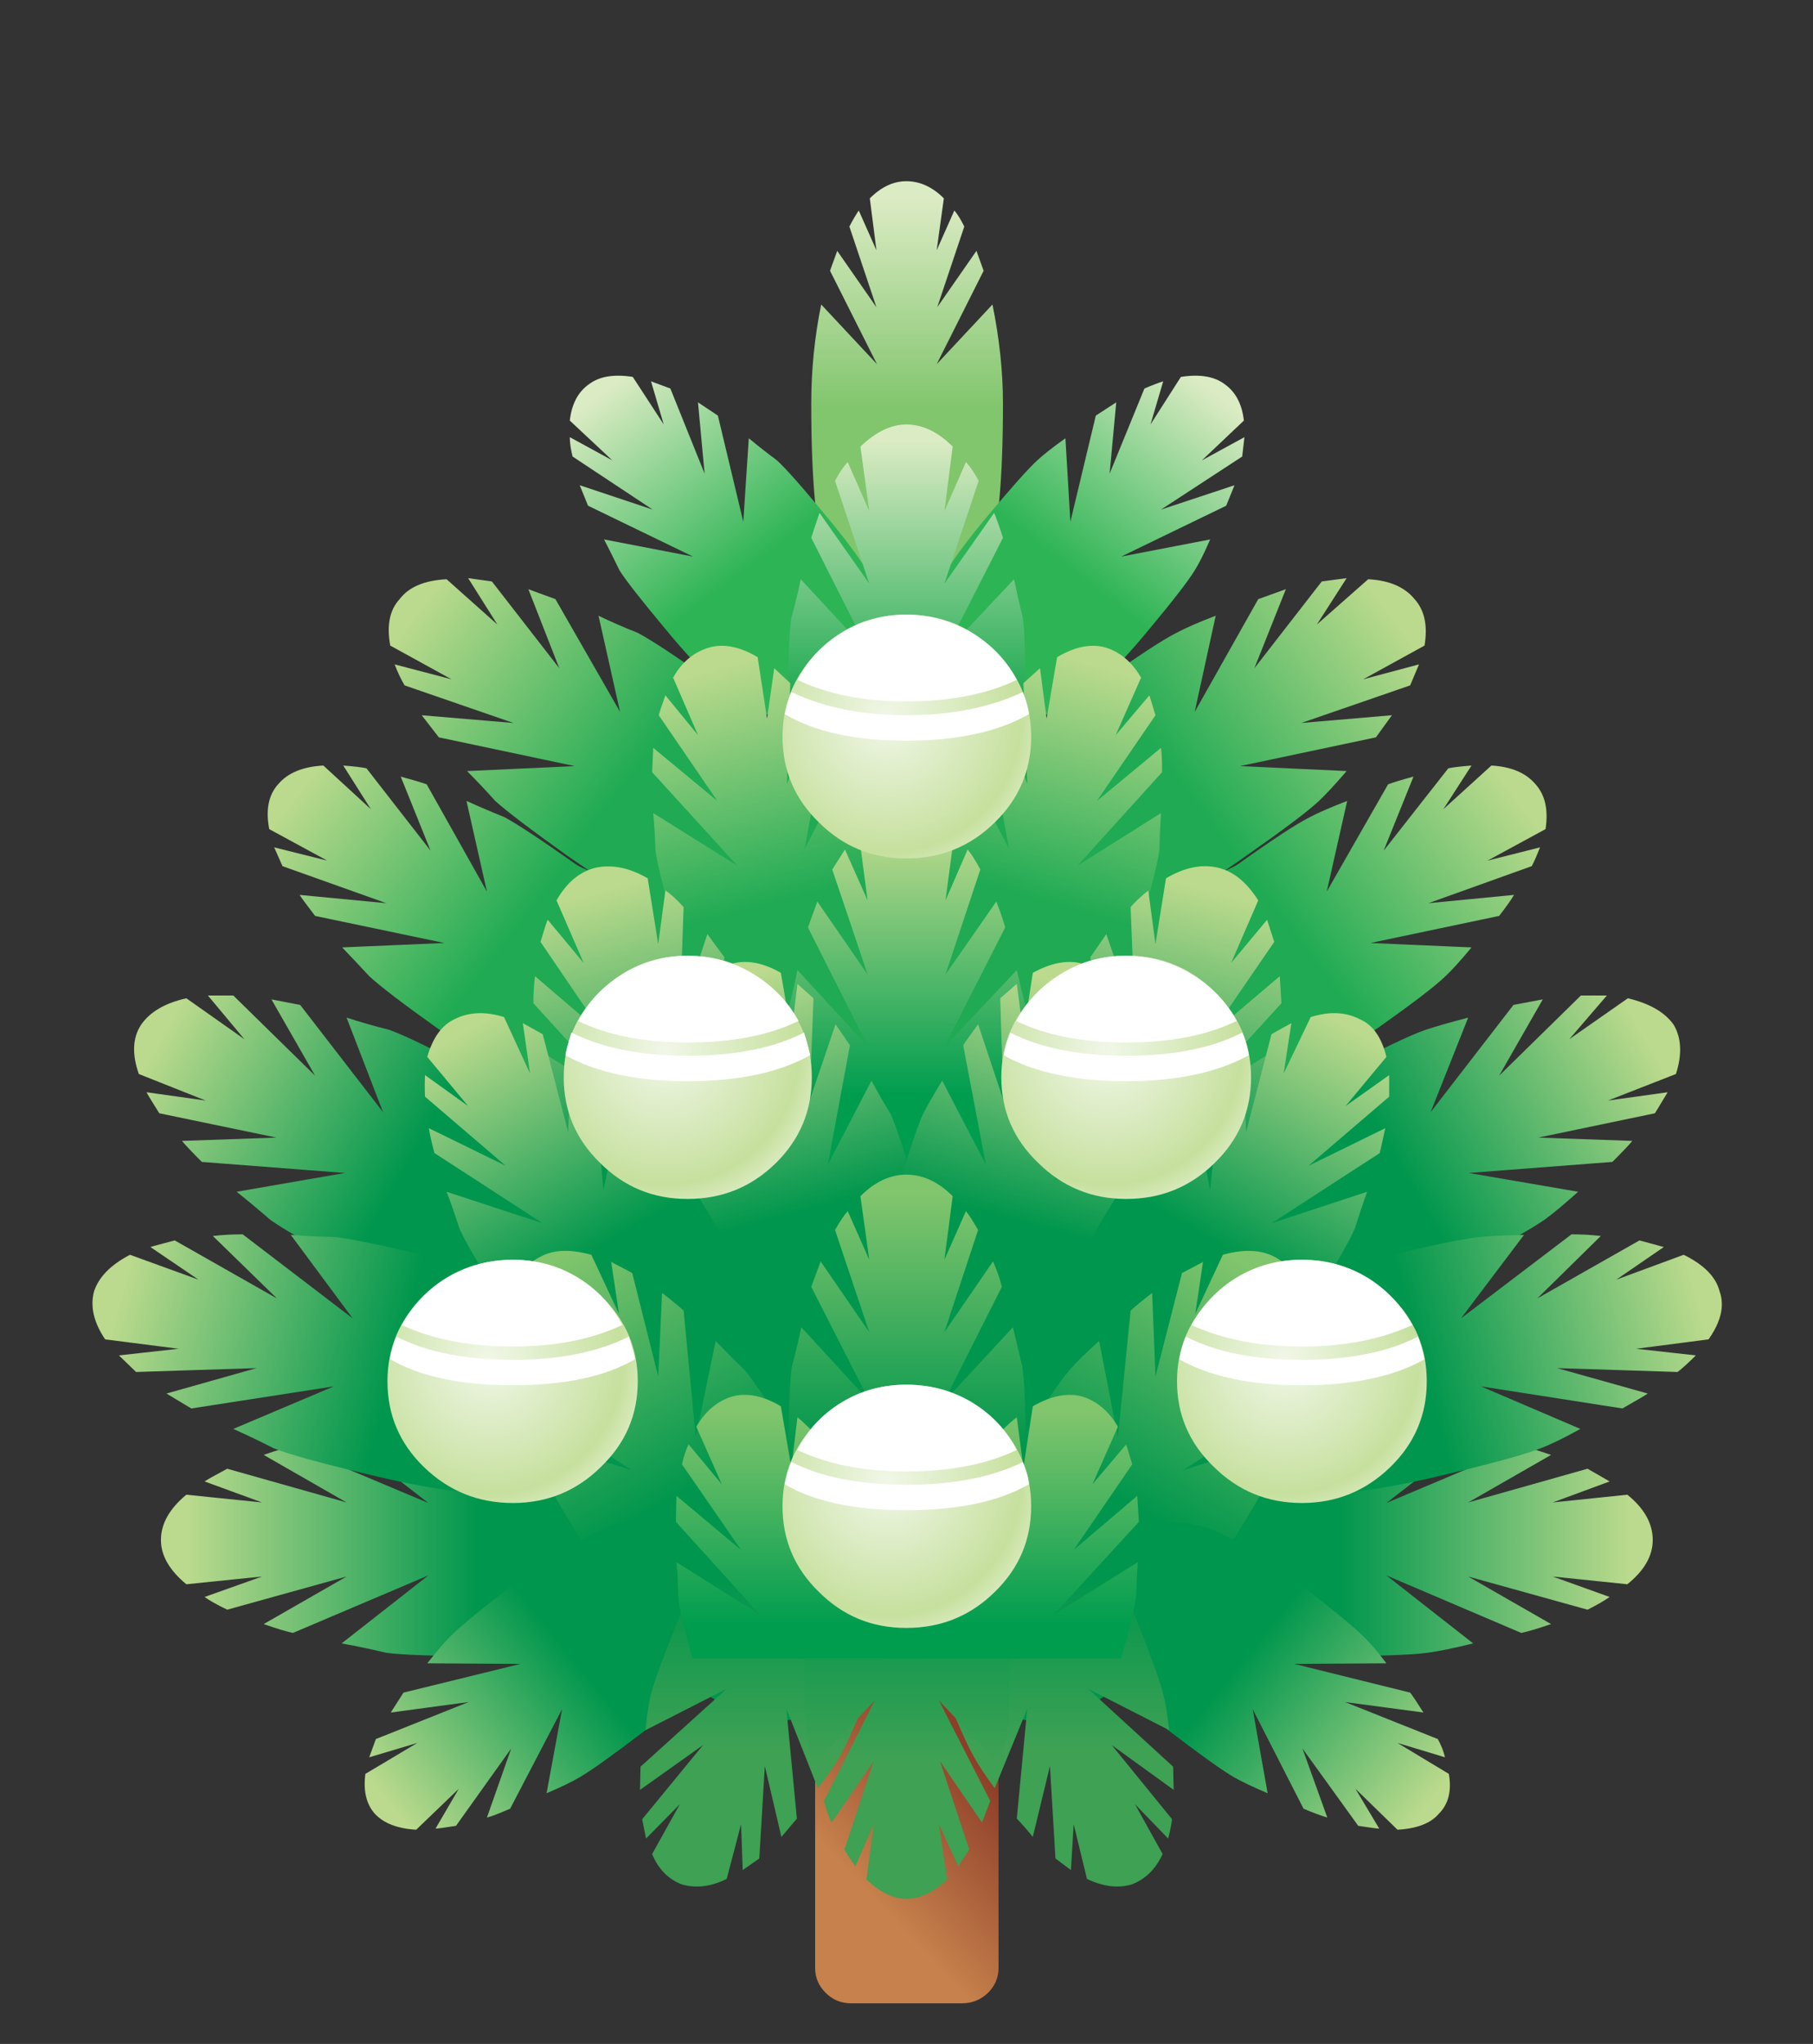 <svg xmlns="http://www.w3.org/2000/svg" xmlns:xlink="http://www.w3.org/1999/xlink" preserveAspectRatio="none" width="284" height="320"><rect width="100%" height="100%" fill="#333333" stroke="none"/><defs><linearGradient id="a" gradientUnits="userSpaceOnUse" x1="301.9" y1="328.662" x2="313.2" y2="318.137" spreadMethod="pad"><stop offset="0%" stop-color="#C6814C"/><stop offset="100%" stop-color="#8D3D29"/></linearGradient><linearGradient id="b" gradientUnits="userSpaceOnUse" x1="268.475" y1="298.75" x2="242.225" y2="298.75" spreadMethod="pad"><stop offset="0%" stop-color="#00964D"/><stop offset="100%" stop-color="#BBDA8D"/></linearGradient><linearGradient id="c" gradientUnits="userSpaceOnUse" x1="346.475" y1="298.75" x2="372.725" y2="298.75" spreadMethod="pad"><stop offset="0%" stop-color="#00964D"/><stop offset="100%" stop-color="#BBDA8D"/></linearGradient><linearGradient id="d" gradientUnits="userSpaceOnUse" x1="307.3" y1="196.513" x2="307.3" y2="177.588" spreadMethod="pad"><stop offset="0%" stop-color="#81C56D"/><stop offset="100%" stop-color="#DBEBC3"/></linearGradient><linearGradient id="e" gradientUnits="userSpaceOnUse" x1="292.587" y1="211.162" x2="280.212" y2="194.737" spreadMethod="pad"><stop offset="0%" stop-color="#2DB455"/><stop offset="100%" stop-color="#DBEBC3"/></linearGradient><linearGradient id="f" gradientUnits="userSpaceOnUse" x1="322.113" y1="211.013" x2="334.787" y2="194.787" spreadMethod="pad"><stop offset="0%" stop-color="#2DB455"/><stop offset="100%" stop-color="#DBEBC3"/></linearGradient><linearGradient id="g" gradientUnits="userSpaceOnUse" x1="283.087" y1="229.025" x2="263.712" y2="213.875" spreadMethod="pad"><stop offset="0%" stop-color="#1FAA53"/><stop offset="100%" stop-color="#BBDA8D"/></linearGradient><linearGradient id="h" gradientUnits="userSpaceOnUse" x1="331.125" y1="229.35" x2="350.775" y2="214.55" spreadMethod="pad"><stop offset="0%" stop-color="#1FAA53"/><stop offset="100%" stop-color="#BBDA8D"/></linearGradient><linearGradient id="i" gradientUnits="userSpaceOnUse" x1="307.3" y1="222.512" x2="307.3" y2="199.387" spreadMethod="pad"><stop offset="0%" stop-color="#1FAA53"/><stop offset="100%" stop-color="#DBEBC3"/></linearGradient><linearGradient id="j" gradientUnits="userSpaceOnUse" x1="272.875" y1="242.7" x2="254.425" y2="228.3" spreadMethod="pad"><stop offset="0%" stop-color="#1FAA53"/><stop offset="100%" stop-color="#BBDA8D"/></linearGradient><linearGradient id="k" gradientUnits="userSpaceOnUse" x1="341.038" y1="242.587" x2="359.962" y2="228.313" spreadMethod="pad"><stop offset="0%" stop-color="#1FAA53"/><stop offset="100%" stop-color="#BBDA8D"/></linearGradient><linearGradient id="l" gradientUnits="userSpaceOnUse" x1="296.15" y1="241.075" x2="290.45" y2="219.825" spreadMethod="pad"><stop offset="0%" stop-color="#1FAA53"/><stop offset="100%" stop-color="#BBDA8D"/></linearGradient><linearGradient id="m" gradientUnits="userSpaceOnUse" x1="318.575" y1="240.8" x2="324.625" y2="219.7" spreadMethod="pad"><stop offset="0%" stop-color="#1FAA53"/><stop offset="100%" stop-color="#BBDA8D"/></linearGradient><linearGradient id="n" gradientUnits="userSpaceOnUse" x1="286.438" y1="262.988" x2="280.263" y2="239.912" spreadMethod="pad"><stop offset="0%" stop-color="#00964D"/><stop offset="100%" stop-color="#BBDA8D"/></linearGradient><linearGradient id="o" gradientUnits="userSpaceOnUse" x1="328.213" y1="262.962" x2="334.387" y2="239.938" spreadMethod="pad"><stop offset="0%" stop-color="#00964D"/><stop offset="100%" stop-color="#BBDA8D"/></linearGradient><linearGradient id="p" gradientUnits="userSpaceOnUse" x1="307.35" y1="258.5" x2="307.35" y2="234.7" spreadMethod="pad"><stop offset="0%" stop-color="#009D4F"/><stop offset="100%" stop-color="#BBDA8D"/></linearGradient><linearGradient id="q" gradientUnits="userSpaceOnUse" x1="262.175" y1="265" x2="240.325" y2="252.4" spreadMethod="pad"><stop offset="0%" stop-color="#00964D"/><stop offset="100%" stop-color="#BBDA8D"/></linearGradient><linearGradient id="r" gradientUnits="userSpaceOnUse" x1="351.925" y1="265.3" x2="373.775" y2="252.7" spreadMethod="pad"><stop offset="0%" stop-color="#00964D"/><stop offset="100%" stop-color="#BBDA8D"/></linearGradient><linearGradient id="s" gradientUnits="userSpaceOnUse" x1="298.1" y1="269.075" x2="292.4" y2="247.825" spreadMethod="pad"><stop offset="0%" stop-color="#00964D"/><stop offset="100%" stop-color="#BBDA8D"/></linearGradient><linearGradient id="t" gradientUnits="userSpaceOnUse" x1="316.313" y1="269.75" x2="321.987" y2="248.55" spreadMethod="pad"><stop offset="0%" stop-color="#00964D"/><stop offset="100%" stop-color="#BBDA8D"/></linearGradient><linearGradient id="u" gradientUnits="userSpaceOnUse" x1="279.45" y1="272.375" x2="267.95" y2="252.425" spreadMethod="pad"><stop offset="0%" stop-color="#00964D"/><stop offset="100%" stop-color="#BBDA8D"/></linearGradient><linearGradient id="v" gradientUnits="userSpaceOnUse" x1="335.412" y1="272.038" x2="346.887" y2="252.163" spreadMethod="pad"><stop offset="0%" stop-color="#00964D"/><stop offset="100%" stop-color="#BBDA8D"/></linearGradient><linearGradient id="w" gradientUnits="userSpaceOnUse" x1="261.075" y1="282.975" x2="236.225" y2="276.325" spreadMethod="pad"><stop offset="0%" stop-color="#00964D"/><stop offset="100%" stop-color="#BBDA8D"/></linearGradient><linearGradient id="x" gradientUnits="userSpaceOnUse" x1="353.825" y1="282.875" x2="378.675" y2="276.225" spreadMethod="pad"><stop offset="0%" stop-color="#00964D"/><stop offset="100%" stop-color="#BBDA8D"/></linearGradient><linearGradient id="y" gradientUnits="userSpaceOnUse" x1="287.45" y1="294.413" x2="275.75" y2="273.288" spreadMethod="pad"><stop offset="0%" stop-color="#00964D"/><stop offset="100%" stop-color="#81C56D"/></linearGradient><linearGradient id="z" gradientUnits="userSpaceOnUse" x1="326.738" y1="295.225" x2="338.762" y2="274.375" spreadMethod="pad"><stop offset="0%" stop-color="#00964D"/><stop offset="100%" stop-color="#81C56D"/></linearGradient><linearGradient id="A" gradientUnits="userSpaceOnUse" x1="307.35" y1="290.5" x2="307.35" y2="267.5" spreadMethod="pad"><stop offset="0%" stop-color="#00964D"/><stop offset="100%" stop-color="#81C56D"/></linearGradient><linearGradient id="B" gradientUnits="userSpaceOnUse" x1="277.35" y1="309.638" x2="260.75" y2="323.063" spreadMethod="pad"><stop offset="0%" stop-color="#00964D"/><stop offset="100%" stop-color="#BBDA8D"/></linearGradient><linearGradient id="C" gradientUnits="userSpaceOnUse" x1="337.45" y1="309.788" x2="354.05" y2="323.212" spreadMethod="pad"><stop offset="0%" stop-color="#00964D"/><stop offset="100%" stop-color="#BBDA8D"/></linearGradient><linearGradient id="D" gradientUnits="userSpaceOnUse" x1="294.75" y1="317.5" x2="294.75" y2="302.3" spreadMethod="pad"><stop offset="0%" stop-color="#3EA154"/><stop offset="100%" stop-color="#00964D"/></linearGradient><linearGradient id="E" gradientUnits="userSpaceOnUse" x1="319.85" y1="317.5" x2="319.85" y2="302.3" spreadMethod="pad"><stop offset="0%" stop-color="#3EA154"/><stop offset="100%" stop-color="#00964D"/></linearGradient><linearGradient id="F" gradientUnits="userSpaceOnUse" x1="307.3" y1="318.525" x2="307.3" y2="302.775" spreadMethod="pad"><stop offset="0%" stop-color="#3EA154"/><stop offset="100%" stop-color="#00964D"/></linearGradient><linearGradient id="G" gradientUnits="userSpaceOnUse" x1="297.7" y1="306.5" x2="297.7" y2="287.2" spreadMethod="pad"><stop offset="0%" stop-color="#009D4F"/><stop offset="100%" stop-color="#81C56D"/></linearGradient><linearGradient id="H" gradientUnits="userSpaceOnUse" x1="316.9" y1="306.5" x2="316.9" y2="287.2" spreadMethod="pad"><stop offset="0%" stop-color="#009D4F"/><stop offset="100%" stop-color="#81C56D"/></linearGradient><radialGradient id="I" gradientUnits="userSpaceOnUse" cx="0" cy="0" r="18.6" fx="0" fy="0" gradientTransform="matrix(1 0 0 -1 305.5 293.5)" spreadMethod="pad"><stop offset="0%" stop-color="#F1F7E8"/><stop offset="65.098%" stop-color="#C6E09E"/><stop offset="100%" stop-color="#FFF"/></radialGradient><radialGradient id="J" gradientUnits="userSpaceOnUse" cx="0" cy="0" r="18.6" fx="0" fy="0" gradientTransform="matrix(1 0 0 -1 305.5 224.5)" spreadMethod="pad"><stop offset="0%" stop-color="#F1F7E8"/><stop offset="65.098%" stop-color="#C6E09E"/><stop offset="100%" stop-color="#FFF"/></radialGradient><radialGradient id="K" gradientUnits="userSpaceOnUse" cx="0" cy="0" r="18.6" fx="0" fy="0" gradientTransform="matrix(1 0 0 -1 285.45 254.55)" spreadMethod="pad"><stop offset="0%" stop-color="#F1F7E8"/><stop offset="65.098%" stop-color="#C6E09E"/><stop offset="100%" stop-color="#FFF"/></radialGradient><radialGradient id="L" gradientUnits="userSpaceOnUse" cx="0" cy="0" r="18.6" fx="0" fy="0" gradientTransform="matrix(1 0 0 -1 325.5 254.55)" spreadMethod="pad"><stop offset="0%" stop-color="#F1F7E8"/><stop offset="65.098%" stop-color="#C6E09E"/><stop offset="100%" stop-color="#FFF"/></radialGradient><radialGradient id="M" gradientUnits="userSpaceOnUse" cx="0" cy="0" r="18.6" fx="0" fy="0" gradientTransform="matrix(1 0 0 -1 269.5 282.5)" spreadMethod="pad"><stop offset="0%" stop-color="#F1F7E8"/><stop offset="65.098%" stop-color="#C6E09E"/><stop offset="100%" stop-color="#FFF"/></radialGradient><radialGradient id="N" gradientUnits="userSpaceOnUse" cx="0" cy="0" r="18.6" fx="0" fy="0" gradientTransform="matrix(1 0 0 -1 341.5 282.5)" spreadMethod="pad"><stop offset="0%" stop-color="#F1F7E8"/><stop offset="65.098%" stop-color="#C6E09E"/><stop offset="100%" stop-color="#FFF"/></radialGradient><path fill="#FFF" fill-opacity="0" d="M284 0H0v320h284V0z" id="O"/><path fill="url(#a)" d="M314.65 307.55q-1-.9-2.35-.9h-10.05q-1.35 0-2.3.9-.95.95-.95 2.25v27.7q0 1.3.95 2.25t2.3.95h10.05q1.35 0 2.35-.95.95-.95.95-2.25v-27.7q0-1.3-.95-2.25z" id="P"/><path fill="#00964D" d="M337.45 308.1q12.5-2.65 12.5-6.35 0-3.75-12.5-6.35-12.5-2.65-30.2-2.65-17.6 0-30.05 2.65-12.55 2.6-12.55 6.35 0 3.7 12.55 6.35 12.5 2.65 30.05 2.65 17.65 0 30.2-2.65z" id="Q"/><path fill="#00964D" d="M347.5 257.75l-3.75-8.35-23.75-5-47.45 2.95-2.7 5.2L276.6 298l63.65 12.3 7.25-52.55z" id="R"/><path fill="url(#b)" d="M243.75 293.5l5.2 1.9-6.85-.7q-2.3 1.9-2.3 4.1 0 2.1 2.3 4l6.85-.7-5.2 1.85q.7.5 2.05 1.15l10.8-3-7.5 4.3q1.7.6 2.65.8L264 302l-7.85 6.15q1.95.35 4.05.85 2.3.3 9 .3 9.6 0 13.5-1.55 5.65-2.25 5.65-8.95 0-6.75-5.65-9.05-3.9-1.55-13.5-1.55-6.7 0-9 .3-2.1.5-4.05.85l7.85 6.1-12.25-5.15q-.95.2-2.65.8l7.5 4.3-10.8-3.05q-1.6.85-2.05 1.15z" id="S"/><path fill="url(#c)" d="M362.9 290.3l-12.2 5.15 7.85-6.1q-2.65-.65-4.15-.85-2.3-.3-8.95-.3-9.6 0-13.45 1.55-5.65 2.3-5.65 9.05 0 6.7 5.65 8.95 3.85 1.55 13.45 1.55 6.65 0 8.95-.3 1.5-.2 4.15-.85L350.7 302l12.2 5.2q.8-.15 2.7-.8l-7.5-4.3 10.8 3q1.2-.6 2-1.15l-5.15-1.85 6.75.7q2.3-1.85 2.3-4 0-2.25-2.3-4.1l-6.75.7 5.15-1.9-2-1.15-10.8 3.05 7.5-4.3q-1.9-.65-2.7-.8z" id="T"/><path fill="url(#d)" d="M299.55 187.05q-.9 4.4-.9 9 0 10.15 1.3 14.25 1.85 5.9 7.3 5.9 5.55 0 7.45-5.9 1.3-4.15 1.3-14.25 0-4.35-.95-9l-5.05 5.4 4.25-8.45-.65-1.8-3.55 5.1 2.45-7.3q-.5-1-.9-1.45l-1.6 3.6.65-4.7q-1.55-1.55-3.4-1.55-1.75 0-3.3 1.55l.6 4.7-1.6-3.6q-.35.5-.85 1.45l2.45 7.3-3.55-5.1-.65 1.8 4.25 8.45-5.05-5.4z" id="U"/><path fill="url(#e)" d="M282.5 193.6q-2.55-.4-3.95.65-1.5 1.05-1.75 3.3l3.85 3.6-3.85-2.1q0 .75.25 1.75l7.25 4.8-6.6-2.2.75 1.85 9.5 4.6-8.05-1.55q.7 1.35 1.4 2.8.85 1.35 4.15 5.3 4.6 5.6 7.6 7.1 4.3 2.2 8.9-1.05 4.7-3.25 3.55-7.65-.8-3-5.45-8.55-3.2-3.9-4.5-5.1-1.35-1-2.55-2l-.5 7.55-2.3-9.6-1.8-1.2.6 6.45-3.1-7.7-1.75-.65 1.15 3.9-2.8-4.3z" id="V"/><path fill="url(#f)" d="M336.05 194.25q-1.4-1.05-3.95-.65l-2.75 4.3 1.15-3.9q-.65.2-1.7.65l-3.15 7.7.6-6.45-1.85 1.2-2.3 9.6-.45-7.55q-1.75 1.25-2.55 2-1.25 1.15-4.55 5.1-4.65 5.55-5.45 8.55-1.15 4.4 3.5 7.65 4.7 3.25 9 1.05 3.05-1.5 7.65-7.1 3.25-3.9 4.1-5.3.6-.95 1.4-2.8l-8.05 1.55 9.5-4.6.75-1.85-6.65 2.2 7.35-4.8.2-1.75-3.85 2.1 3.8-3.6q-.25-2.25-1.75-3.3z" id="W"/><path fill="url(#g)" d="M298.75 229.45q-1.9-3.25-9-8.2-4.9-3.5-6.8-4.5-1.9-.75-3.55-1.55l1.95 8.7-5.85-10.2q-1.65-.6-2.45-.9l2.8 7.15-6.1-7.85-2.15-.3 2.65 4.2-4.6-4.1q-3 .15-4.25 1.8-1.35 1.45-.85 4.2l5.55 3.05-5.15-1.35q.4 1.05.9 1.9l9.85 3.4-8.3-.7 1.55 2 12.3 2.6-9.75.45q1.3 1.3 2.55 2.7 1.55 1.4 6.45 4.9 7.2 5.05 11.05 5.95 5.6 1.3 9.8-3.7 4.15-5 1.4-9.65z" id="X"/><path fill="url(#h)" d="M353.25 213.7q-1.35-1.65-4.2-1.8l-4.65 4.1 2.7-4.2-2.25.3-6.1 7.85 2.85-7.15q-2.35.85-2.5.9l-5.75 10.2 1.9-8.7q-2.35.9-3.55 1.55-1.9.95-6.85 4.5-7.05 5-8.95 8.2-2.75 4.65 1.45 9.65t9.8 3.7q3.85-.9 10.95-5.95 5-3.5 6.5-4.9.95-.9 2.5-2.7l-9.65-.45 12.3-2.6 1.45-2-8.2.7 9.85-3.4.8-1.9-5.05 1.35 5.55-3.05q.45-2.7-.9-4.2z" id="Y"/><path fill="url(#i)" d="M316 208.15q-.5-1.55-.8-2.25l-4.5 6.4 3.1-9.3q-.55-1.05-1.15-1.7l-1.95 4.45.75-5.85q-2-2-4.2-2-2.05 0-4.15 2l.8 5.85-1.95-4.45q-.6.65-1.15 1.7l3.1 9.3-4.5-6.4q-.6 1.75-.75 2.25l5.3 10.5-6.25-6.75q-.35 1.7-.85 3.5-.3 1.95-.3 7.7 0 9.5 1.6 14.5 2.5 7.75 9.1 7.75 6.7 0 9.2-7.75 1.6-4.95 1.6-14.5 0-5.8-.25-7.7-.45-1.8-.8-3.5l-6.35 6.75 5.35-10.5z" id="Z"/><path fill="url(#j)" d="M294.75 243.5q-.95-1-8.35-2.9-7.8-2-9.1-2.95-4.75-3.35-6.45-4.25-1.75-.7-3.4-1.45l1.85 8.2-5.45-9.7q-.7-.25-2.35-.7l2.7 6.7-5.8-7.45q-.7-.15-2.1-.25l2.5 3.95-4.3-3.95q-2.8.15-4.1 1.7-1.3 1.45-.8 4.05l5.25 2.85-4.8-1.2.75 1.7 9.4 3.35-7.85-.75q.25.4 1.4 1.9l11.7 2.45-9.25.4q1.2 1.25 2.45 2.6 1.45 1.35 6.15 4.7 6.8 4.75 10.4 5.6 5.3 1.2 9.25-3.55.7-.8 7.65-5.9 4.4-3.25 2.65-5.15z" id="aa"/><path fill="url(#k)" d="M337.3 237.65q-1.65 1.15-11.8 3.85-9.35 2.5-10.25 4-.85 1.45 5.75 4.25 7.85 3.3 9.15 4.8 4 4.75 9.35 3.55 3.6-.85 10.4-5.6 4.75-3.35 6.15-4.7.9-.85 2.35-2.6l-9.15-.4 11.65-2.45q.9-1.15 1.35-1.9l-7.75.75 9.35-3.35q.3-.55.75-1.7l-4.75 1.2 5.25-2.85q.4-2.6-.9-4.05-1.3-1.55-4-1.7l-4.35 3.95 2.55-3.95q-1.35.1-2.1.25l-5.85 7.45 2.7-6.7q-1.65.45-2.3.7l-5.55 9.7 1.85-8.2q-2.2.85-3.35 1.45-1.8.9-6.5 4.25z" id="ab"/><path fill="url(#l)" d="M289.5 218.05q-2.15.6-3.35 2.75l2.25 5.2-2.95-3.6q-.5 1.4-.6 1.8l5.3 7.75-5.8-4.8-.1 2.2 7.7 8.45-7.6-4.75q.15 1.65.2 3.4.25 1.8 1.75 7.1 2.85 9.5 5.85 13.6 4.2 5.75 9.95 4.35 6.1-1.5 6.35-9.2.1-4.9-2.4-13.55-1.55-5.25-2.4-7.05-.9-1.55-1.65-3.05l-3.95 7.65 2-10.8q-.65-1.05-1.35-1.9l-2.25 6.85.3-9.15-1.45-1.35-.65 4.55-.85-5.55q-2.35-1.4-4.3-.9z" id="ac"/><path fill="url(#m)" d="M328.5 220.8q-1.25-2.15-3.3-2.75-1.95-.5-4.3.9l-.95 5.55-.6-4.55-1.5 1.35.35 9.15-2.35-6.85-1.3 1.9 2 10.8-3.95-7.65q-.8 1.5-1.7 3.05-.8 1.7-2.35 7.05-2.6 8.55-2.45 13.55.2 7.7 6.35 9.2 6.15 1.5 10.5-5.05 2.8-4.1 5.4-12.9 1.55-5.3 1.8-7.1.05-1.75.15-3.4l-7.55 4.75 7.65-8.45q0-1.5-.1-2.2l-5.8 4.8 5.3-7.75-.55-1.8-3.05 3.6 2.3-5.2z" id="ad"/><path fill="url(#n)" d="M290.8 246.1l-1.55-2.1-2.5 7.5.35-9.95q-.95-1.05-1.65-1.5l-.65 4.85-.95-5.95q-2.5-1.45-4.75-.95-2.15.55-3.5 2.95l2.45 5.65-3.25-3.9q-.15.3-.65 2l5.75 8.45-6.25-5.35q-.15 1.2-.15 2.45l8.35 9.15-8.3-5.2q.15 1.8.25 3.75.25 2 1.95 7.7 2.7 9.4 5.75 14.05 4.75 7.05 11.45 5.45 6.6-1.6 6.85-9.9.15-5.3-2.55-14.85-1.7-5.7-2.6-7.55-1-1.7-1.85-3.3l-4.25 8.2 2.25-11.65z" id="ae"/><path fill="url(#o)" d="M335.5 238q-2.2-.55-4.75.95l-.95 5.95-.65-4.85q-1.05.85-1.6 1.5l.4 9.95-2.6-7.5-1.45 2.1 2.25 11.7-4.35-8.25q-.85 1.6-1.85 3.3-.85 1.85-2.55 7.55-2.75 9.6-2.6 14.85.2 8.3 6.85 9.9 6.7 1.6 11.45-5.45 3.05-4.55 5.85-14.05 1.65-5.7 1.95-7.7.05-1.95.15-3.75l-8.2 5.2 8.35-9.15q0-.05-.15-2.45l-6.3 5.35 5.8-8.45-.65-2-3.25 3.9 2.45-5.65q-1.55-2.45-3.6-2.95z" id="af"/><path fill="url(#p)" d="M299.2 241.05l-.85 2.35 5.45 10.8-6.4-6.95q-.35 1.75-.85 3.65-.3 2-.3 7.9 0 9.85 1.6 14.9 2.55 8 9.4 8 6.9 0 9.5-8 1.7-5.1 1.7-14.9 0-5.9-.3-7.9-.5-1.9-.9-3.65l-6.55 6.95 5.5-10.8q-.15-.65-.8-2.35l-4.6 6.6 3.15-9.5q-.7-1.3-1.15-1.8l-2 4.6.8-6.05q-2-2-4.35-2-2.2 0-4.3 2l.8 6.05-2.05-4.6-1.15 1.8 3.2 9.5-4.55-6.6z" id="ag"/><path fill="url(#q)" d="M278.5 263.65q-2.4-3-10.4-7.3-5.55-2.95-7.65-3.7-2-.5-3.85-1.1l3.3 8.55-7.5-9.7-2.6-.5 3.95 6.9-7.4-7.25h-2.3l3.3 3.95-5.25-3.7q-2.9.65-4.1 2.4-1.15 1.75-.2 4.45l6.05 2.4-5.35-.75q.05.15 1.15 1.9l10.6 2.2-8.55.3q.55.65 1.8 1.9l12.95 1-9.8 1.7q1.45 1.15 3 2.5 1.7 1.25 7.35 4.2 8 4.2 12.05 4.6 5.95.6 9.5-5 3.5-5.6-.05-9.95z" id="ah"/><path fill="url(#r)" d="M362.2 250.4l-7.5 9.7 3.4-8.55q-2.5.65-3.85 1.1-2.15.75-7.75 3.7-8 4.3-10.4 7.3-3.45 4.35.05 9.95t9.4 5q4.1-.4 12.1-4.6 5.6-2.95 7.4-4.2 1.1-.8 3-2.5l-9.9-1.7 13-1q1.45-1.45 1.8-1.9l-8.5-.3 10.55-2.2 1.15-1.9-5.4.75 6.15-2.4q.85-2.65-.2-4.45-1.2-1.7-4.15-2.4l-5.3 3.7 3.4-3.95h-2.35l-7.4 7.25 3.95-6.9-2.65.5z" id="ai"/><path fill="url(#s)" d="M308.15 267.25q-1.55-5.25-2.3-6.95-.95-1.55-1.75-3.05l-3.95 7.6 2-10.8-1.3-1.9-2.35 6.9.35-9.25-1.45-1.3-.55 4.5-.95-5.5q-2.35-1.35-4.35-.85-1.95.45-3.3 2.75l2.3 5.15-3-3.65q-.35.85-.6 1.85l5.35 7.8-5.85-4.9-.05 2.3 7.6 8.35-7.55-4.75q.15 1.65.2 3.45.25 1.85 1.75 7.15 2.65 8.75 5.4 12.85 4.4 6.55 10.45 5.05 6.15-1.5 6.35-9.2.15-4.95-2.45-13.6z" id="aj"/><path fill="url(#t)" d="M326.2 272.15q1.6-5.25 1.85-7.15.05-1.8.15-3.45l-7.6 4.75 7.7-8.35q0-.2-.15-2.3l-5.75 4.9 5.3-7.8-.55-1.85-3.05 3.65 2.3-5.15q-1.35-2.35-3.3-2.75-1.95-.5-4.4.85l-.85 5.5-.6-4.5-1.5 1.3.3 9.25-2.3-6.9q-1.1 1.5-1.35 1.9l2.05 10.8-3.95-7.6q-1.2 1.95-1.75 3.05-.75 1.7-2.35 6.95-2.5 8.8-2.4 13.6.2 7.7 6.35 9.2 6.15 1.5 10.55-5.05 2.8-4.2 5.3-12.85z" id="ak"/><path fill="url(#u)" d="M278.85 256.3q-1.3-1.1-1.9-1.5l-.3 7.1-2.3-8.85-1.8-1 .65 4.55-2.35-5.1q-2.55-.8-4.5.2-1.7.8-2.45 3.4l3.7 4.45-3.9-2.8q-.05 1 0 1.95l7.3 6.25-6.95-3.4q.1.75.5 2.25l9.8 6.35-8.7-2.85q.6 1.55 1.15 3.3.75 1.7 3.75 6.45 5 7.85 8.85 11.15 6.1 5.25 11.6 2.35 5.4-2.85 3.5-10.35-1.3-4.8-6.15-12.6-3-4.65-4.3-6.15-1.35-1.3-2.5-2.55l-1.7 8.25-1-10.85z" id="al"/><path fill="url(#v)" d="M347.85 270.6q.55-1.75 1.1-3.3l-8.65 2.85 9.8-6.35.5-2.25-6.95 3.4 7.3-6.25v-1.95l-3.95 2.8 3.7-4.45q-.65-2.65-2.4-3.4-1.9-1-4.45-.2l-2.45 5.1.7-4.55q-1.65.9-1.8 1l-2.3 8.85-.3-7.1q-.3.2-1.85 1.5l-1.1 10.85-1.65-8.25q-1.7 1.6-2.55 2.55-1.25 1.5-4.2 6.15-4.95 7.9-6.2 12.6-1.95 7.5 3.55 10.35 5.5 2.9 11.6-2.35 3.85-3.3 8.85-11.15 2.95-4.7 3.7-6.45z" id="am"/><path fill="url(#w)" d="M247.2 271.15q-1.4 0-2.7.15l5.8 5.65-9.25-5.25q-2.1.55-2.2.6l4.35 2.95L237 273q-2.6 1.35-3.25 3.3-.55 2.05 1 4.35l6.65.85-5.4.6 1.55 1.5 10.9-.35-8.15 2.3 2.25 1.35 12.9-2-9.1 3.85q1.8.8 3.65 1.75 2 .8 8.3 2.3 8.95 2.2 12.95 1.65 5.85-.85 7.7-7.1 1.85-6.2-2.8-9.6-3.15-2.35-12.1-4.6-6.25-1.5-8.45-1.75-2.1-.05-4.05-.2l5.6 7.55-9.95-7.6z" id="an"/><path fill="url(#x)" d="M357.45 278.75l5.7-7.55q-2.65.05-4.1.2-2.25.25-8.45 1.75-8.95 2.25-12.1 4.6-4.65 3.4-2.8 9.6 1.8 6.25 7.7 7.1 4.05.55 12.95-1.65 6.3-1.5 8.3-2.3 1.35-.5 3.6-1.75l-9-3.85 12.8 2q1.95-1.1 2.3-1.35l-8.2-2.3 10.9.35q.65-.5 1.65-1.5l-5.4-.6 6.55-.85q1.7-2.4 1-4.35-.5-1.95-3.25-3.3l-6.1 2.25 4.3-2.95q-.15-.05-2.2-.6l-9.25 5.25 5.75-5.65q-1.25-.15-2.65-.15l-10 7.6z" id="ao"/><path fill="url(#y)" d="M282.45 274.65q-.45-.25-1.9-1l.7 4.7-2.5-5.35q-2.9-.8-4.65.2-2 1-2.6 3.6l3.85 4.7-4.1-2.95-.05 2 7.7 6.55-7.25-3.5q.05.85.5 2.35l10.3 6.55-9.15-2.85q.6 1.65 1.2 3.4.8 1.75 3.95 6.75 5.15 8.15 9.25 11.75 6.4 5.55 12.1 2.5 5.75-3.05 3.7-10.85-1.3-4.9-6.45-13.2-3.15-5.05-4.4-6.55-1.4-1.35-2.65-2.65l-1.8 8.7-1.1-11.45q-.65-.6-1.95-1.6l-.35 7.55-2.35-9.35z" id="ap"/><path fill="url(#z)" d="M340.6 273.2q-1.85-1-4.7-.2l-2.5 5.35.7-4.7-1.9 1-2.4 9.35-.3-7.55q-1.3 1-1.95 1.6l-1.15 11.45-1.7-8.7q-1.85 1.65-2.7 2.65-1.25 1.45-4.45 6.55-5.15 8.3-6.45 13.2-2.1 7.8 3.65 10.85 5.8 3.05 12.2-2.5 4-3.5 9.25-11.75 3.15-4.95 3.95-6.75.55-1.75 1.15-3.4l-9.05 2.85 10.3-6.55.5-2.35-7.25 3.5 7.6-6.55q.15-1.05 0-2l-4.1 2.95 3.8-4.7q-.65-2.65-2.5-3.6z" id="aq"/><path fill="url(#A)" d="M311.45 267.7q-1.95-1.95-4.2-1.95-2.2 0-4.15 1.95l.8 5.75-1.95-4.4q-.45.5-1.15 1.7l3.1 9.25-4.4-6.4-.85 2.3 5.3 10.4-6.2-6.75q-.35 1.7-.85 3.55-.3 1.95-.3 7.6 0 9.5 1.6 14.45 2.45 7.75 9.05 7.75 6.7 0 9.2-7.75 1.6-4.95 1.6-14.45 0-5.7-.3-7.6-.45-1.85-.85-3.55l-6.25 6.75 5.25-10.4q-.25-1.05-.8-2.3l-4.4 6.4 3.05-9.25q-.7-1.2-1.1-1.7l-1.95 4.4.75-5.75z" id="ar"/><path fill="url(#B)" d="M290.9 308.75q2.25-4.1-1.55-8.3-3.85-4.15-8.65-2.9-3.25.9-9.3 5.5-4.1 3.15-5.4 4.45-.8.8-2.1 2.45l8.45.05-10.6 2.6-1.15 1.8 7.05-.95-8.4 3.35-.6 1.65 4.35-1.3-4.7 2.8q-.3 2.3.85 3.6 1.2 1.3 3.75 1.45l3.85-3.7-2.1 3.6q.25 0 1.85-.25l5-7-2.2 6.25q.6-.15 2.1-.8l4.7-9-1.4 7.6q2-.85 3-1.45 1.55-.9 5.75-4.1 5.95-4.6 7.45-7.4z" id="as"/><path fill="url(#C)" d="M356.35 319.95l-4.65-2.8 4.3 1.3q-.2-.85-.65-1.65l-8.4-3.35 7.1.95q-.95-1.5-1.2-1.8l-10.5-2.6 8.35-.05q-1.25-1.65-2.1-2.45-1.25-1.25-5.4-4.45-5.95-4.6-9.25-5.5-4.8-1.25-8.6 2.9-3.85 4.2-1.65 8.3 1.5 2.8 7.45 7.4 4.2 3.2 5.75 4.1 1.05.6 3.05 1.45l-1.35-7.6 4.6 9q1.3.55 2.15.8l-2.25-6.25 5.05 7q1.65.25 1.9.25l-2.15-3.6 3.8 3.7q2.65-.15 3.75-1.45 1.3-1.3.9-3.6z" id="at"/><path fill="url(#D)" d="M303.9 312.4q2.65-6.75 2.4-9.8-.35-4.55-5.95-6.4-5.55-1.85-8.95 1.45-2.4 2.25-5 8.9-1.9 4.7-2.3 6.35-.25 1.1-.45 3.1l7.35-3.75-7.8 7.05-.05 2.1 5.7-4.05-5.5 6.7.35 1.75 3.05-3.1-2.5 4.5q.85 2.05 2.7 2.75 1.9.55 4.05-.5l1.3-4.95.15 4.15 1.5-1.05.5-8.35 1.5 6.4 1.4-1.65-.95-9.95 2.85 7.2q1.3-1.7 1.9-2.7.85-1.45 2.75-6.15z" id="au"/><path fill="url(#E)" d="M331.05 316q-.25-2-.5-3.1-.4-1.65-2.25-6.35-2.65-6.65-5.05-8.9-3.45-3.3-9.05-1.45-5.6 1.85-5.9 6.4-.25 3.05 2.4 9.8 1.85 4.65 2.75 6.15.55 1 1.8 2.7l2.95-7.2-.95 9.95q.55.55 1.45 1.65l1.55-6.4.5 8.35 1.4 1.05.25-4.15 1.2 4.95q2.2 1.05 4.05.5 1.85-.7 2.8-2.75l-2.5-4.5 3 3.1q.3-1.2.35-1.75l-5.45-6.7 5.6 4.05-.05-2.1-7.7-7.05 7.35 3.75z" id="av"/><path fill="url(#F)" d="M316.65 309.45q0-7.1-1.4-9.95-2.05-4.2-8-4.2-5.9 0-7.9 4.2-1.35 2.85-1.35 9.95 0 5.1.2 6.65.15 1.1.7 3.05l5.5-5.85-4.6 9.1q.35 1.3.7 1.95l3.8-5.55-2.65 8q.4.7 1 1.5l1.65-3.8-.65 5q1.85 1.75 3.6 1.75 1.85 0 3.7-1.75l-.75-5 1.75 3.8 1-1.5-2.65-8 3.8 5.55.75-1.95-4.65-9.1 5.5 5.85q.5-1.95.7-3.05.25-1.75.25-6.65z" id="aw"/><path fill="url(#G)" d="M291.55 285.8q-2.05.6-3.3 2.75l2.3 5.2-3-3.6q-.35.7-.6 1.8l5.35 7.75-5.85-4.9-.05 2.35 7.6 8.4-7.55-4.75q.15 1.5.15 3.1.15 1.65 1.3 5.6H309l-.85-3.1q-1.55-5.25-2.3-6.95-.95-1.55-1.75-3.05l-3.95 7.65 2-10.8-1.3-1.95-2.35 6.9.35-9.15q-1.1-1.1-1.45-1.35l-.55 4.55-.95-5.55q-2.35-1.4-4.35-.9z" id="ax"/><path fill="url(#H)" d="M327.7 291.95l-.55-1.8-3.05 3.6 2.3-5.2q-1.25-2.15-3.3-2.75-1.95-.5-4.4.9l-.85 5.55-.6-4.55q-.5.35-1.5 1.35l.3 9.15-2.3-6.9-1.35 1.95 2.05 10.8-3.95-7.65q-.8 1.5-1.75 3.05-.75 1.7-2.35 6.95l-.85 3.1h21.15q1.15-4.05 1.35-5.6.05-1.6.15-3.1l-7.6 4.75 7.7-8.4q-.1-1.55-.15-2.35l-5.75 4.9 5.3-7.75z" id="ay"/><path fill="url(#I)" d="M299.35 288q-3.3 3.2-3.3 7.75t3.3 7.75q3.25 3.25 7.9 3.25 4.7 0 8-3.25 3.3-3.2 3.3-7.75t-3.3-7.75q-3.3-3.25-8-3.25-4.65 0-7.9 3.25z" id="az"/><path fill="#FFF" d="M317.8 291.75q-4.2 2.05-10.55 2.05-6.3 0-10.4-2.05-.4.9-.6 2 3.95 2.35 11 2.35t11.1-2.35q-.05-.8-.55-2z" id="aA"/><path fill="#FFF" d="M307.25 284.75q-3.2 0-5.85 1.6-2.65 1.6-4 4.3 4.05 1.95 9.85 1.95 5.95 0 10-1.95-1.4-2.7-4.05-4.3-2.7-1.6-5.95-1.6z" id="aB"/><path fill="url(#J)" d="M299.35 233.9q3.25 3.25 7.9 3.25 4.7 0 8-3.25 3.3-3.2 3.3-7.75t-3.3-7.8q-3.3-3.25-8-3.25-4.65 0-7.9 3.25-3.3 3.25-3.3 7.8t3.3 7.75z" id="aC"/><path fill="#FFF" d="M317.8 222.1q-4.45 2.1-10.55 2.1-6 0-10.4-2.1-.4 1-.6 2 4.05 2.4 11 2.4t11.1-2.4q-.05-.7-.55-2z" id="aD"/><path fill="#FFF" d="M307.25 215.1q-3.2 0-5.85 1.65-2.65 1.6-4 4.25 4.05 1.95 9.85 1.95 5.95 0 10-1.95-1.4-2.65-4.05-4.25-2.75-1.65-5.95-1.65z" id="aE"/><path fill="url(#K)" d="M276.25 256.95q0 4.55 3.3 7.75 3.25 3.25 7.9 3.25 4.7 0 8-3.25 3.25-3.2 3.25-7.75t-3.25-7.75q-3.3-3.25-8-3.25-4.65 0-7.9 3.25-3.3 3.2-3.3 7.75z" id="aF"/><path fill="#FFF" d="M276.95 252.9q-.5 1.6-.55 2.05 4.2 2.35 11.05 2.35 6.9 0 11.1-2.35-.15-.75-.55-2.05-4.1 2.1-10.55 2.1-6.3 0-10.5-2.1z" id="aG"/><path fill="#FFF" d="M281.6 247.6q-2.65 1.6-4.05 4.25 4 1.95 9.9 1.95 6.05 0 10.05-1.95-1.45-2.65-4.1-4.25-2.75-1.65-5.95-1.65-3.15 0-5.85 1.65z" id="aH"/><path fill="url(#L)" d="M338.45 256.95q0-4.55-3.3-7.75-3.3-3.25-8-3.25-4.65 0-7.95 3.25-3.35 3.2-3.35 7.75t3.35 7.75q3.3 3.25 7.95 3.25 4.7 0 8-3.25 3.3-3.2 3.3-7.75z" id="aI"/><path fill="#FFF" d="M337.65 252.9q-4.05 2.1-10.5 2.1-6.4 0-10.5-2.1-.4 1.05-.6 2.05 4.2 2.35 11.1 2.35 6.8 0 11.1-2.35-.15-1.05-.6-2.05z" id="aJ"/><path fill="#FFF" d="M327.15 253.8q6 0 10-1.95-1.45-2.65-4.1-4.25-2.75-1.65-5.9-1.65-3.2 0-5.9 1.65-2.65 1.6-4.05 4.25 4 1.95 9.95 1.95z" id="aK"/><path fill="url(#M)" d="M263.6 292.2q3.35 3.25 8.05 3.25 4.65 0 7.95-3.25 3.35-3.2 3.35-7.75t-3.35-7.75q-3.3-3.25-7.95-3.25-4.7 0-8.05 3.25-3.3 3.2-3.3 7.75t3.3 7.75z" id="aL"/><path fill="#FFF" d="M282.15 280.4q-4.2 2.1-10.5 2.1-6.45 0-10.55-2.1-.5 1.3-.55 2.05 4.05 2.35 11.1 2.35 7 0 11.05-2.35-.15-.75-.55-2.05z" id="aM"/><path fill="#FFF" d="M271.65 273.45q-3.2 0-5.95 1.6-2.65 1.6-4.1 4.3 4.15 1.95 10.05 1.95 5.75 0 9.9-1.95-1.4-2.7-4.05-4.3-2.65-1.6-5.85-1.6z" id="aN"/><path fill="url(#N)" d="M335.1 292.2q3.3 3.25 7.95 3.25t8-3.25q3.3-3.2 3.3-7.75t-3.3-7.75q-3.35-3.25-8-3.25t-7.95 3.25q-3.35 3.2-3.35 7.75t3.35 7.75z" id="aO"/><path fill="#FFF" d="M353.55 280.4q-4.05 2.1-10.5 2.1t-10.5-2.1q-.35.75-.6 2.05 4.15 2.35 11.1 2.35 6.95 0 11.1-2.35-.2-1-.6-2.05z" id="aP"/><path fill="#FFF" d="M343.05 273.45q-3.2 0-5.9 1.6-2.6 1.6-4.1 4.3 4.25 1.95 10 1.95t10-1.95q-1.5-2.7-4.1-4.3-2.7-1.6-5.9-1.6z" id="aQ"/></defs><use xlink:href="#O"/><use xlink:href="#P" transform="translate(-389.884 -276.112) scale(1.731)"/><use xlink:href="#Q" transform="translate(-389.884 -276.112) scale(1.731)"/><use xlink:href="#R" transform="translate(-389.884 -276.112) scale(1.731)"/><use xlink:href="#S" transform="translate(-389.884 -276.112) scale(1.731)"/><use xlink:href="#T" transform="translate(-389.884 -276.112) scale(1.731)"/><use xlink:href="#U" transform="translate(-389.884 -276.112) scale(1.731)"/><use xlink:href="#V" transform="translate(-389.884 -276.112) scale(1.731)"/><use xlink:href="#W" transform="translate(-389.884 -276.112) scale(1.731)"/><use xlink:href="#X" transform="translate(-389.884 -276.112) scale(1.731)"/><use xlink:href="#Y" transform="translate(-389.884 -276.112) scale(1.731)"/><use xlink:href="#Z" transform="translate(-389.884 -276.112) scale(1.731)"/><use xlink:href="#aa" transform="translate(-389.884 -276.112) scale(1.731)"/><use xlink:href="#ab" transform="translate(-389.884 -276.112) scale(1.731)"/><use xlink:href="#ac" transform="translate(-389.884 -276.112) scale(1.731)"/><use xlink:href="#ad" transform="translate(-389.884 -276.112) scale(1.731)"/><use xlink:href="#ae" transform="translate(-389.884 -276.112) scale(1.731)"/><use xlink:href="#af" transform="translate(-389.884 -276.112) scale(1.731)"/><use xlink:href="#ag" transform="translate(-389.884 -276.112) scale(1.731)"/><use xlink:href="#ah" transform="translate(-389.884 -276.112) scale(1.731)"/><use xlink:href="#ai" transform="translate(-389.884 -276.112) scale(1.731)"/><use xlink:href="#aj" transform="translate(-389.884 -276.112) scale(1.731)"/><use xlink:href="#ak" transform="translate(-389.884 -276.112) scale(1.731)"/><use xlink:href="#al" transform="translate(-389.884 -276.112) scale(1.731)"/><use xlink:href="#am" transform="translate(-389.884 -276.112) scale(1.731)"/><use xlink:href="#an" transform="translate(-389.884 -276.112) scale(1.731)"/><use xlink:href="#ao" transform="translate(-389.884 -276.112) scale(1.731)"/><use xlink:href="#ap" transform="translate(-389.884 -276.112) scale(1.731)"/><use xlink:href="#aq" transform="translate(-389.884 -276.112) scale(1.731)"/><use xlink:href="#ar" transform="translate(-389.884 -276.112) scale(1.731)"/><use xlink:href="#as" transform="translate(-389.884 -276.112) scale(1.731)"/><use xlink:href="#at" transform="translate(-389.884 -276.112) scale(1.731)"/><use xlink:href="#au" transform="translate(-389.884 -276.112) scale(1.731)"/><use xlink:href="#av" transform="translate(-389.884 -276.112) scale(1.731)"/><use xlink:href="#aw" transform="translate(-389.884 -276.112) scale(1.731)"/><use xlink:href="#ax" transform="translate(-389.884 -276.112) scale(1.731)"/><use xlink:href="#ay" transform="translate(-389.884 -276.112) scale(1.731)"/><use xlink:href="#az" transform="translate(-389.884 -276.112) scale(1.731)"/><use xlink:href="#aA" transform="translate(-389.884 -276.112) scale(1.731)"/><use xlink:href="#aB" transform="translate(-389.884 -276.112) scale(1.731)"/><use xlink:href="#aC" transform="translate(-389.884 -276.112) scale(1.731)"/><use xlink:href="#aD" transform="translate(-389.884 -276.112) scale(1.731)"/><use xlink:href="#aE" transform="translate(-389.884 -276.112) scale(1.731)"/><use xlink:href="#aF" transform="translate(-389.884 -276.112) scale(1.731)"/><use xlink:href="#aG" transform="translate(-389.884 -276.112) scale(1.731)"/><use xlink:href="#aH" transform="translate(-389.884 -276.112) scale(1.731)"/><use xlink:href="#aI" transform="translate(-389.884 -276.112) scale(1.731)"/><use xlink:href="#aJ" transform="translate(-389.884 -276.112) scale(1.731)"/><use xlink:href="#aK" transform="translate(-389.884 -276.112) scale(1.731)"/><use xlink:href="#aL" transform="translate(-389.884 -276.112) scale(1.731)"/><use xlink:href="#aM" transform="translate(-389.884 -276.112) scale(1.731)"/><use xlink:href="#aN" transform="translate(-389.884 -276.112) scale(1.731)"/><use xlink:href="#aO" transform="translate(-389.884 -276.112) scale(1.731)"/><use xlink:href="#aP" transform="translate(-389.884 -276.112) scale(1.731)"/><use xlink:href="#aQ" transform="translate(-389.884 -276.112) scale(1.731)"/></svg>